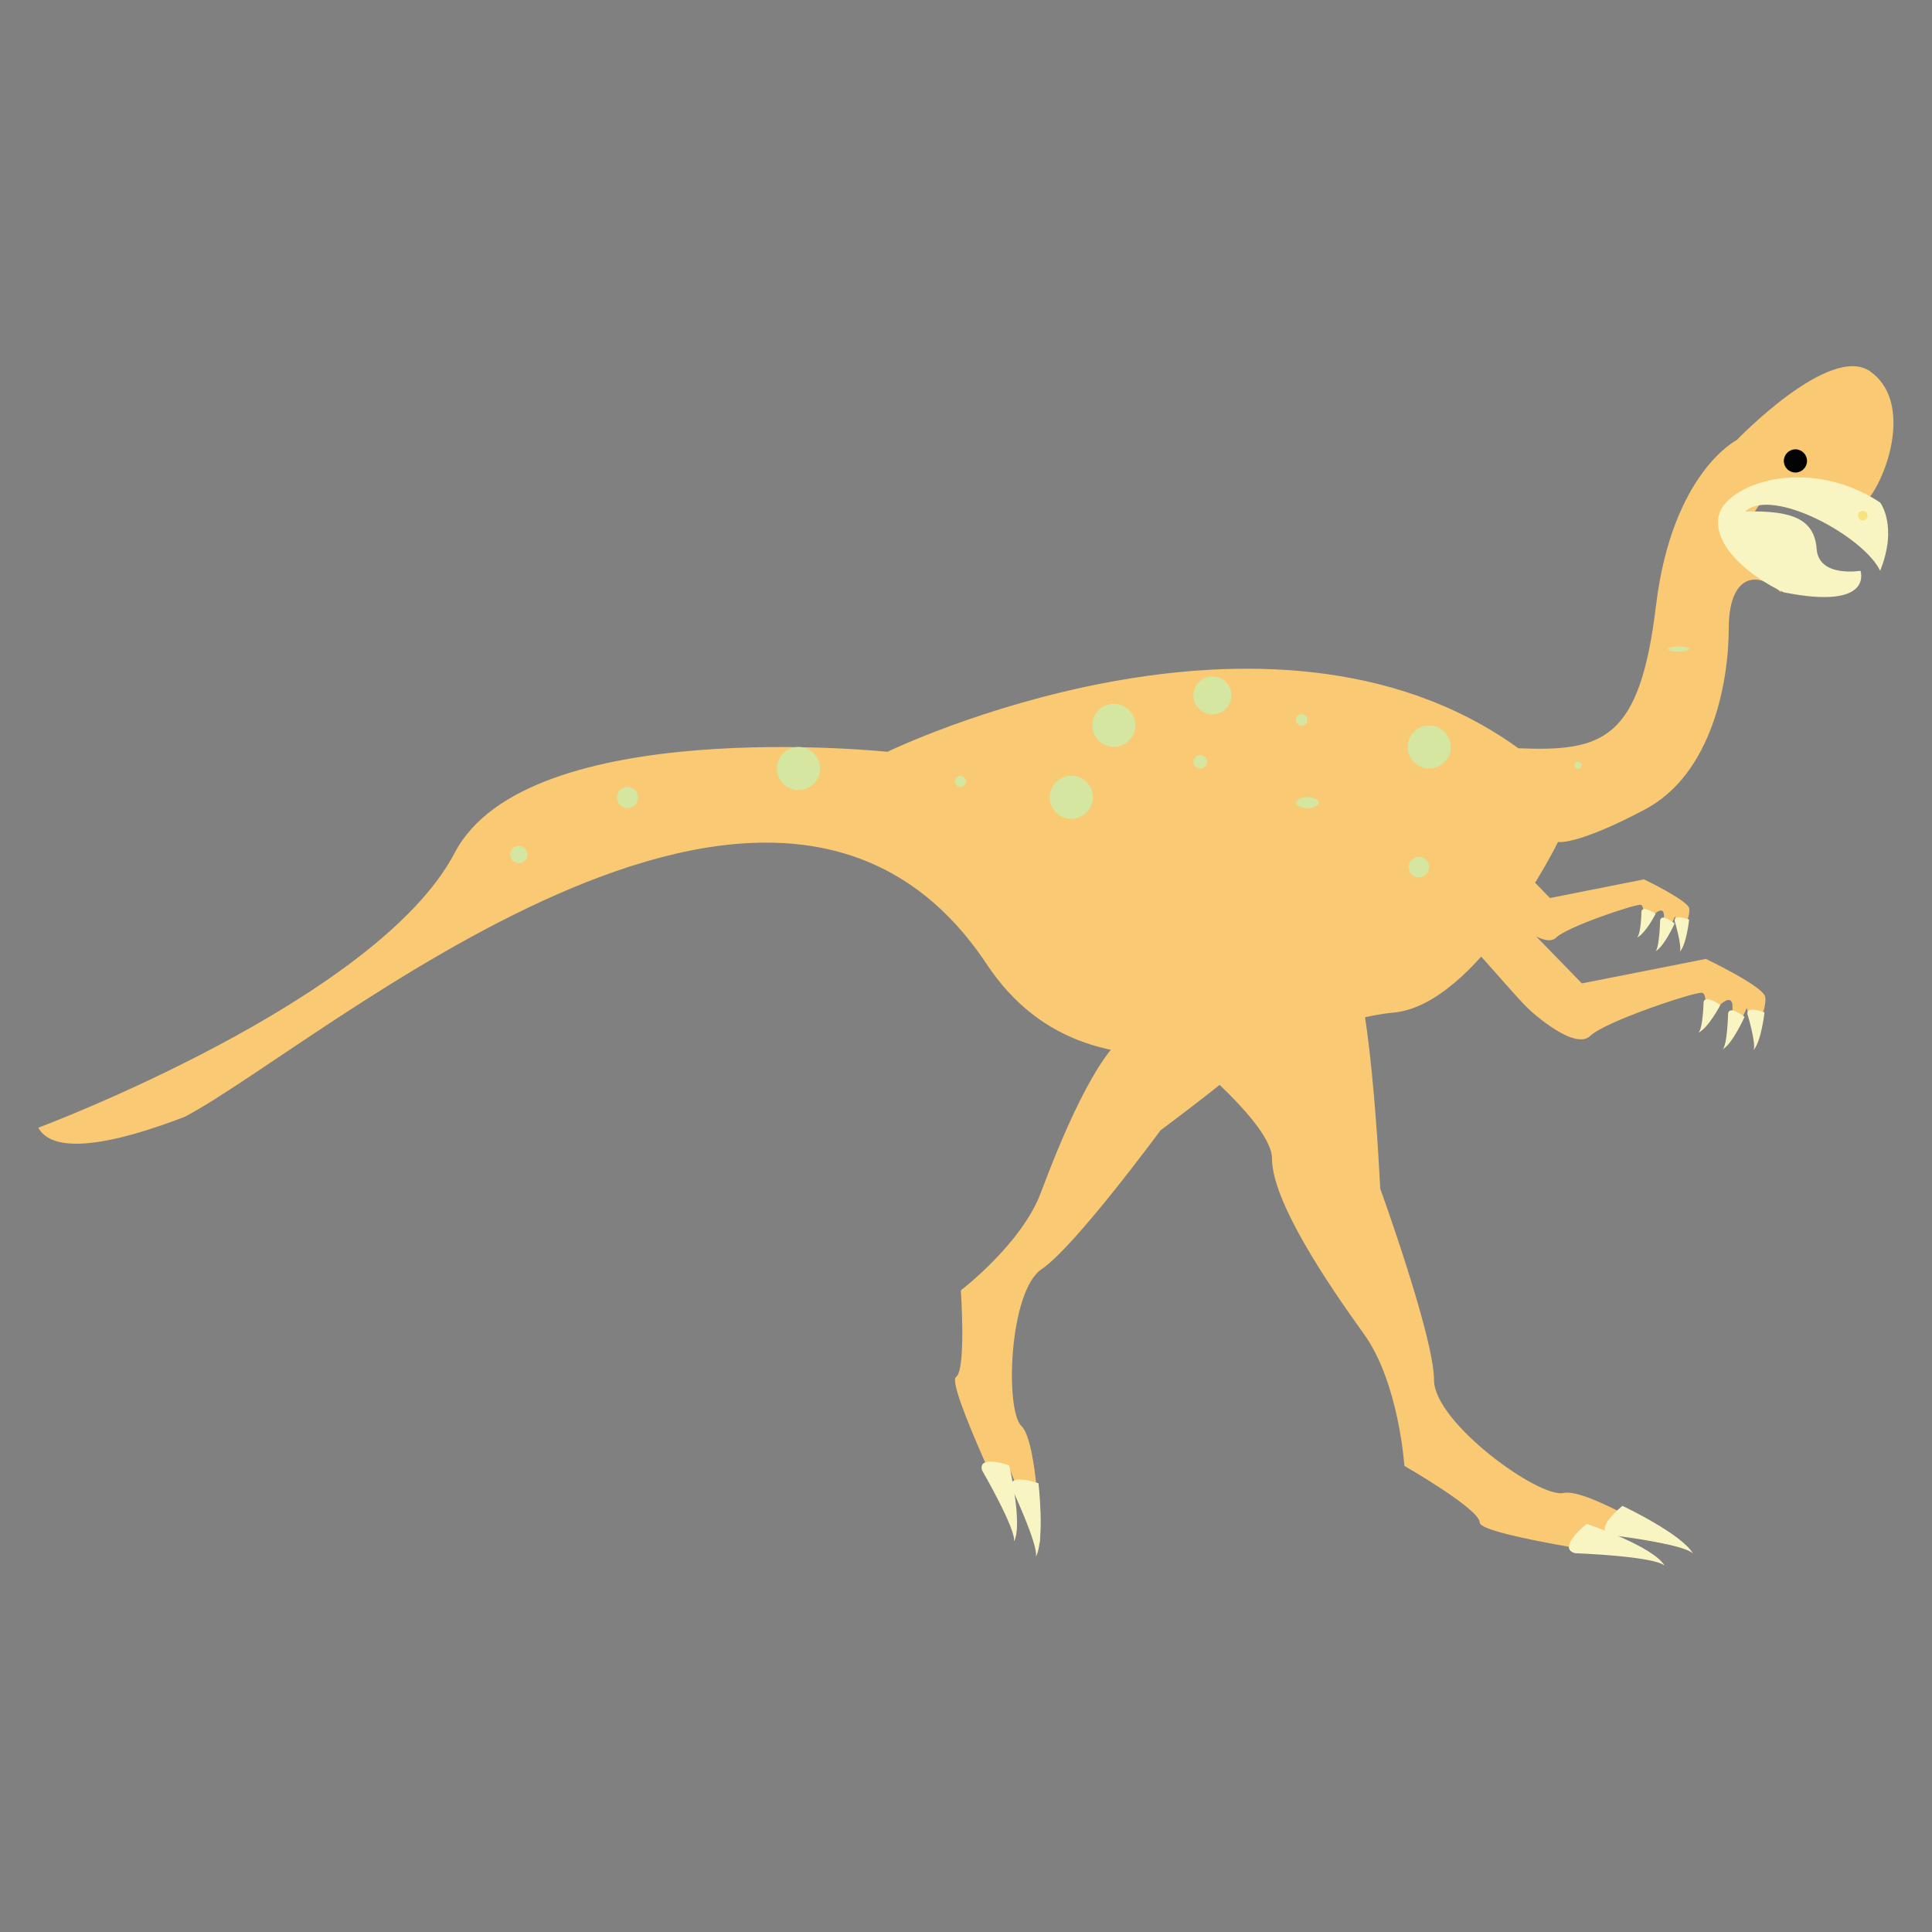 <?xml version="1.0" encoding="utf-8"?>
<!-- Generator: Adobe Illustrator 23.0.1, SVG Export Plug-In . SVG Version: 6.00 Build 0)  -->
<svg version="1.1" id="Layer_1" xmlns="http://www.w3.org/2000/svg" xmlns:xlink="http://www.w3.org/1999/xlink" x="0px" y="0px"
	 viewBox="0 0 599.8 599.8" style="enable-background:new 0 0 599.8 599.8;" xml:space="preserve">
<rect x="0" y="0" width="599.8" height="599.8" fill="#808080" stroke="none"/>
<style type="text/css">
	.st0{fill:#F9C973;}
	.st1{fill:#030303;}
	.st2{fill:#F9F5C3;}
	.st3{fill:#D5E6A1;}
	.st4{fill:#F9E381;}
</style>
<g id="A-oviraptor">
	<path class="st0" d="M11.9,350.1c0,0,105.2-39.3,129.3-85.4c22.6-43.1,134.3-31.3,134.3-31.3s118-57.3,195.9-1.1
		c26.4,1.1,37.7-2.7,42.7-44.2c5-41.4,25.1-51.5,25.1-51.5s28.9-30.1,41.4-21.3s6.3,30.1,0,38.9c13.8,8.8-21.5-13.3-33.8,1.8
		c-12.3,15.1,6.7,20.1,6.1,27.9c-7.8-7.3-16.2-5-16.2,11.2c0,16.2-5,45.2-26.2,56.3c-21.2,11.2-26.8,10-26.8,10s-25.1,50.8-51.3,53
		c-26.2,2.2-92,36.3-126.1-15.1c-65.6-98.8-207,25.3-248.9,47.4C25.1,359.1,14.8,355.5,11.9,350.1z"/>
	<circle class="st1" cx="557.4" cy="143.1" r="3.6"/>
	<path class="st2" d="M583.7,156c0,0,5.6,7.3,0,21.2c-5-10.6-33.5-26.2-41.9-18.4c15.5-0.4,21.5,2.8,22.2,11.7s13.6,6.7,13.6,6.7
		s4.3,12.3-23.8,6.7c-8.6-3.9-21.9-13.4-20.3-23.4C535.2,150.5,560.8,141,583.7,156z"/>
	<path class="st2" d="M542.8,133.1"/>
	<path class="st0" d="M353,315.3c0,0,41.9,31,41.9,44.4c0,13.4,17.6,39.3,28.5,54.4c10.9,15.1,12.6,41,12.6,41s23.4,13.4,23.4,17.6
		c0,4.2,54.4,11.7,54.4,11.7s-23.4-13.4-27.6-12.6s35.6,8.4,35.6,8.4s-28.9-18.4-36.4-16.7c-7.5,1.7-40.2-21.8-40.2-35.1
		s-16.7-59.4-16.7-59.4s-3.3-72-10.9-71.1C409.9,298.6,353,315.3,353,315.3z"/>
	<path class="st0" d="M362.8,266c0,0-2.3,47.8-12.5,54.6c-10.2,6.8-21.1,33.5-27.1,49.5c-5.9,16-24.9,30.5-24.9,30.5
		s1.7,24.8-1.5,26.9c-3.2,2.1,18.8,47.6,18.8,47.6s-1.7-24.8-4.5-27.5s11.8,31.5,11.8,31.5s-0.7-31.5-5.8-36.4
		c-5.1-4.9-3.9-41.8,6.3-48.7c10.2-6.8,36.9-43.1,36.9-43.1s53.3-39.3,48.8-44.7C404.7,300.9,362.8,266,362.8,266z"/>
	<path class="st0" d="M462.6,276l28.5,29.3l38.5-7.6c0,0,17.6,8.4,18.4,11.7c0.8,3.3-3.5,12.4-3.5,12.4l-2.2-8.9
		c0,0-5.2,11.7-6.3,11.7c-1.1,0,3.8-13.3,1-14.1c-2.8-0.8-8.8,9.1-8.8,9.1s2.9-11.4,0-11.4s-29.8,8.9-34.5,13.4
		c-4.6,4.5-17.3-6.4-20.2-9.4c-2.9-2.9-23.2-26.1-23.2-26.1L462.6,276z"/>
	<path class="st0" d="M459.6,256.6l21.6,22.2l29.2-5.8c0,0,13.3,6.4,14,8.9c0.6,2.5-2.7,9.4-2.7,9.4l-1.7-6.8c0,0-3.9,8.9-4.8,8.9
		s2.9-10,0.7-10.7c-2.1-0.6-6.7,6.9-6.7,6.9s2.2-8.7,0-8.7c-2.2,0-22.6,6.8-26.1,10.2c-3.5,3.4-13.1-4.9-15.3-7.1
		c-2.2-2.2-17.6-19.8-17.6-19.8L459.6,256.6z"/>
	<path class="st3" d="M345.8,231.9L345.8,231.9c3.7,0,6.7-3,6.7-6.7l0,0c0-3.7-3-6.7-6.7-6.7l0,0c-3.7,0-6.7,3-6.7,6.7l0,0
		C339.1,228.9,342.1,231.9,345.8,231.9z"/>
	<path class="st3" d="M332.6,254.2L332.6,254.2c3.7,0,6.7-3,6.7-6.7l0,0c0-3.7-3-6.7-6.7-6.7l0,0c-3.7,0-6.7,3-6.7,6.7l0,0
		C325.9,251.2,328.9,254.2,332.6,254.2z"/>
	<path class="st3" d="M443.7,238.6L443.7,238.6c3.7,0,6.7-3,6.7-6.7l0,0c0-3.7-3-6.7-6.7-6.7l0,0c-3.7,0-6.7,3-6.7,6.7l0,0
		C437,235.6,440,238.6,443.7,238.6z"/>
	<path class="st3" d="M247.9,245.3L247.9,245.3c3.7,0,6.7-3,6.7-6.7l0,0c0-3.7-3-6.7-6.7-6.7l0,0c-3.7,0-6.7,3-6.7,6.7l0,0
		C241.2,242.3,244.2,245.3,247.9,245.3z"/>
	<circle class="st3" cx="372.6" cy="236.5" r="2.1"/>
	<circle class="st3" cx="298.2" cy="242.6" r="1.7"/>
	<ellipse class="st3" cx="405.9" cy="249.2" rx="3.5" ry="1.7"/>
	<circle class="st3" cx="440.5" cy="269.2" r="3.2"/>
	<circle class="st3" cx="161.1" cy="265.3" r="2.7"/>
	<circle class="st3" cx="194.8" cy="247.6" r="3.3"/>
	<ellipse class="st3" cx="521.1" cy="201.5" rx="3.3" ry="0.8"/>
	<circle class="st3" cx="489.9" cy="237.6" r="1.1"/>
	<circle class="st4" cx="578.3" cy="160.1" r="1.5"/>
	<circle class="st3" cx="404.1" cy="223.5" r="1.8"/>
	<circle class="st3" cx="376.4" cy="215.9" r="5.9"/>
	<path class="st2" d="M528.9,311c0,0-0.2,8.3-1.6,9.6c3.1-1.5,6.8-8.6,6.8-8.6S529.5,308.8,528.9,311z"/>
	<path class="st2" d="M536.5,314.6c0,0-0.2,9.7-1.7,11.2c3.1-1.8,6.8-10.1,6.8-10.1S537,312,536.5,314.6z"/>
	<path class="st2" d="M542.5,314.8c0,0,2.8,9.3,1.9,11.2c2.4-2.7,3.4-11.7,3.4-11.7S542.1,312.1,542.5,314.8z"/>
	<path class="st2" d="M509.6,282.9c0,0-0.1,7.1-1.4,8.2c2.7-1.3,5.8-7.4,5.8-7.4S510,281,509.6,282.9z"/>
	<path class="st2" d="M515.4,285.7c0,0-0.2,8.3-1.4,9.6c2.7-1.5,5.9-8.6,5.9-8.6S515.8,283.4,515.4,285.7z"/>
	<path class="st2" d="M519.9,285.9c0,0,2.4,8,1.6,9.6c2.1-2.3,2.9-10,2.9-10S519.6,283.6,519.9,285.9z"/>
	<path class="st2" d="M500.1,476.6c0,0,22.4,2.6,25.5,5.7c-3.5-6.1-21.9-14.8-21.9-14.8S494.2,475,500.1,476.6z"/>
	<path class="st2" d="M489,482.2c0,0,24.7,0.9,27.8,3.9c-3.5-6.1-24.2-13-24.2-13S483.1,480.6,489,482.2z"/>
	<path class="st2" d="M314.1,462c0,0,8.3,17.6,7.5,21.3c2.8-5.4,0.8-22.8,0.8-22.8S312.6,457,314.1,462z"/>
	<path class="st2" d="M304.9,456.5c0,0,10.7,18.5,9.9,22.1c2.8-5.4-1.5-23.7-1.5-23.7S303.4,451.5,304.9,456.5z"/>
</g>
</svg>
